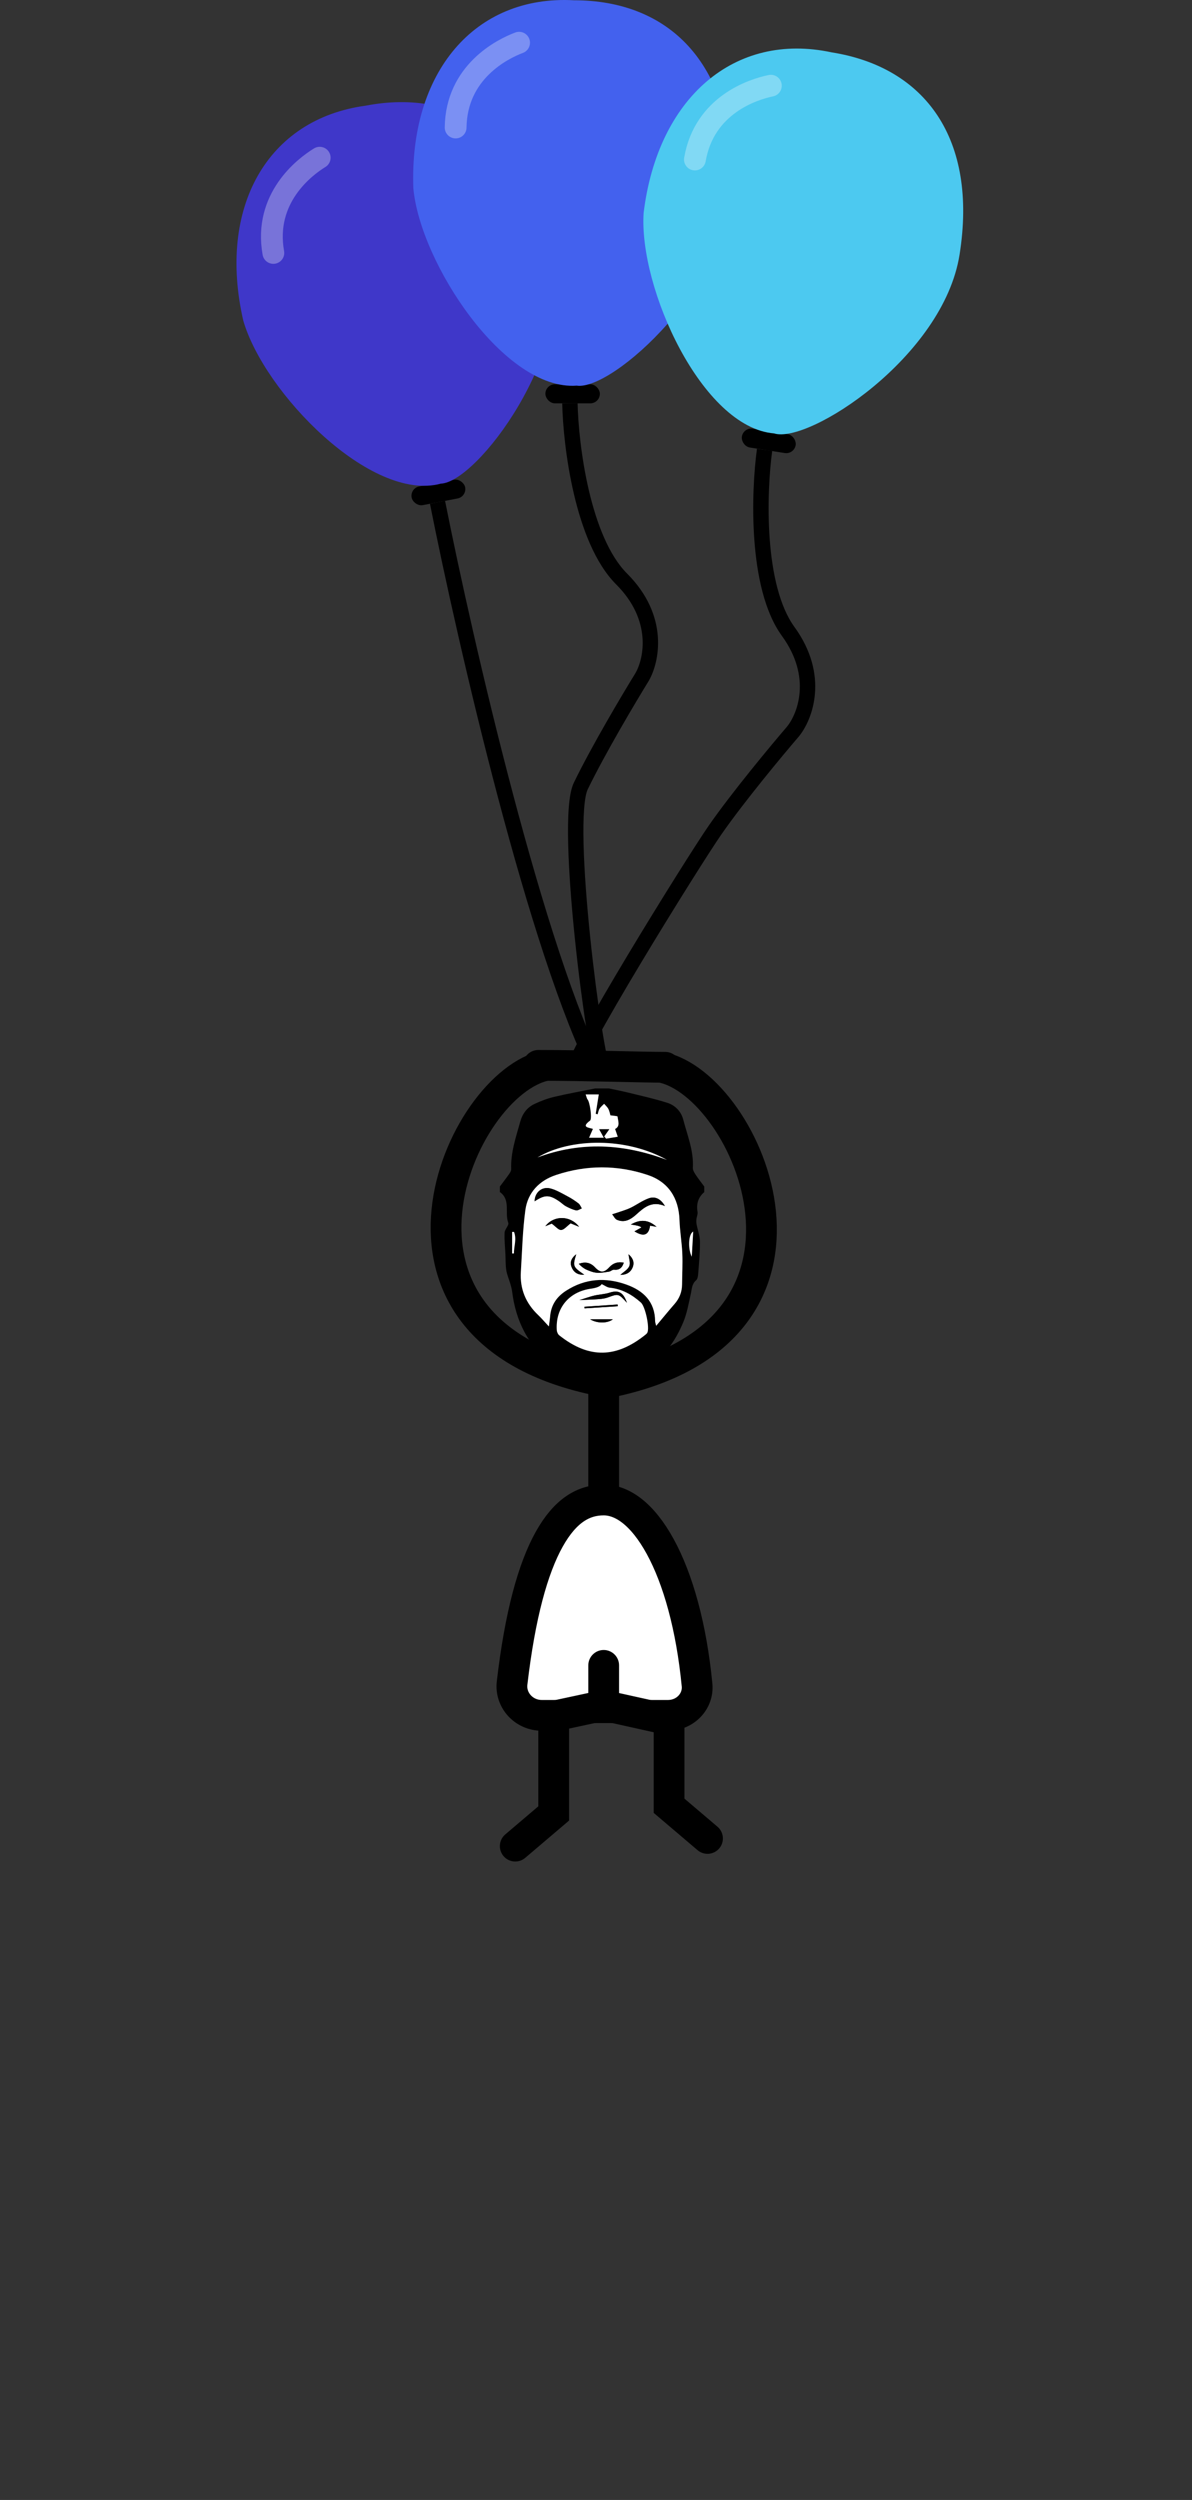 <svg width="310" height="650" viewBox="0 0 310 650" fill="none" xmlns="http://www.w3.org/2000/svg">
<rect x="0" y="0" width="310" height="650" fill="#333333" stroke="none"/>
<rect x="106.591" y="126.934" width="14.163" height="4.957" rx="2.478" transform="rotate(-10.854 106.591 126.934)" fill="black"/>
<path d="M156.095 279.819C139.584 247.86 121.008 167.025 113.784 130.602" stroke="black" stroke-width="4"/>
<path d="M144.229 65.639C149.311 92.142 123.964 125.405 114.656 125.748C96.493 130.673 68.666 102.12 63.261 83.332C56.55 53.971 69.44 30.953 95.091 27.477C119.289 22.837 138.495 35.734 144.229 65.639Z" fill="#3F37C9"/>
<path d="M83.146 41.004C79.144 43.447 68.559 51.559 71.091 65.765" stroke="white" stroke-opacity="0.3" stroke-width="5.665" stroke-linecap="round"/>
<rect x="141.841" y="99.913" width="14.163" height="4.957" rx="2.478" fill="black"/>
<path d="M155.328 279.371C156.085 280.175 157.35 280.213 158.155 279.456C158.959 278.699 158.997 277.434 158.24 276.629L155.328 279.371ZM166.98 176.037L168.682 177.087L168.695 177.066L168.708 177.045L166.98 176.037ZM158.24 276.629C158.462 276.865 158.511 277.059 158.444 276.893C158.409 276.804 158.353 276.643 158.28 276.391C158.136 275.891 157.963 275.17 157.767 274.233C157.376 272.367 156.917 269.771 156.43 266.653C155.455 260.423 154.376 252.192 153.497 243.727C152.618 235.258 151.941 226.591 151.765 219.48C151.677 215.922 151.716 212.789 151.909 210.282C152.109 207.692 152.46 206.033 152.847 205.235L149.248 203.49C148.502 205.028 148.123 207.361 147.921 209.974C147.713 212.67 147.677 215.953 147.767 219.579C147.946 226.838 148.634 235.62 149.519 244.141C150.404 252.667 151.491 260.967 152.478 267.271C152.97 270.42 153.441 273.092 153.852 275.053C154.057 276.03 154.253 276.861 154.437 277.499C154.528 277.816 154.626 278.119 154.733 278.384C154.808 278.573 154.988 279.01 155.328 279.371L158.24 276.629ZM152.847 205.235C157.332 195.984 165.266 182.625 168.682 177.087L165.278 174.987C161.849 180.544 153.826 194.046 149.248 203.49L152.847 205.235ZM168.708 177.045C171.558 172.159 174.037 160.083 163.083 149.13L160.255 151.958C169.696 161.399 167.36 171.417 165.253 175.029L168.708 177.045ZM163.083 149.13C158.4 144.447 155.196 136.242 153.154 127.542C151.13 118.925 150.33 110.196 150.214 104.827L146.215 104.913C146.336 110.519 147.164 119.529 149.259 128.456C151.336 137.3 154.741 146.445 160.255 151.958L163.083 149.13Z" fill="black"/>
<path d="M190.349 46.803C190.349 73.788 159.191 101.683 149.985 100.267C131.219 101.683 109.267 68.401 107.497 48.931C106.435 18.832 123.43 -1.346 149.276 0.07C173.915 0.07 190.349 16.353 190.349 46.803Z" fill="#4361EE"/>
<path d="M134.998 11.105C130.607 12.75 118.684 18.724 118.495 33.153" stroke="white" stroke-opacity="0.3" stroke-width="5.665" stroke-linecap="round"/>
<rect x="193.327" y="111.066" width="14.163" height="4.957" rx="2.478" transform="rotate(9.01 193.327 111.066)" fill="black"/>
<path d="M147.596 279.876C148.218 280.789 149.462 281.025 150.375 280.404C151.288 279.782 151.524 278.538 150.902 277.625L147.596 279.876ZM206.234 190.188L207.751 191.492L207.767 191.473L207.782 191.454L206.234 190.188ZM150.902 277.625C151.112 277.932 151.167 278.217 151.184 278.346C151.202 278.484 151.194 278.573 151.192 278.586C151.19 278.606 151.197 278.536 151.257 278.338C151.373 277.952 151.603 277.363 151.966 276.557C152.684 274.963 153.818 272.753 155.268 270.088C158.163 264.77 162.239 257.783 166.561 250.581C175.216 236.16 184.776 221.012 187.702 216.812L184.421 214.525C181.408 218.848 171.786 234.102 163.132 248.522C158.8 255.74 154.69 262.784 151.755 268.176C150.291 270.865 149.1 273.18 148.319 274.914C147.932 275.773 147.618 276.548 147.427 277.183C147.333 277.495 147.245 277.848 147.211 278.201C147.188 278.44 147.126 279.185 147.596 279.876L150.902 277.625ZM187.702 216.812C193.581 208.378 203.509 196.426 207.751 191.492L204.717 188.884C200.461 193.836 190.422 205.915 184.421 214.525L187.702 216.812ZM207.782 191.454C211.362 187.075 215.702 175.536 206.599 163.003L203.362 165.353C211.208 176.156 207.332 185.685 204.685 188.922L207.782 191.454ZM206.599 163.003C202.707 157.644 200.827 149.039 200.172 140.126C199.524 131.299 200.1 122.552 200.826 117.231L196.863 116.689C196.104 122.245 195.511 131.274 196.183 140.419C196.849 149.479 198.78 159.044 203.362 165.353L206.599 163.003Z" fill="black"/>
<path d="M249.552 66.207C245.326 92.86 210.184 115.531 201.314 112.691C182.558 111.151 166.089 74.842 167.39 55.335C171.054 25.44 190.999 8.173 216.305 13.619C240.64 17.478 254.321 36.133 249.552 66.207Z" fill="#4CC9F0"/>
<path d="M200.475 22.282C195.88 23.22 183.169 27.253 180.723 41.474" stroke="white" stroke-opacity="0.3" stroke-width="5.665" stroke-linecap="round"/>
<path d="M157 390C161.775 390 167.033 393.567 171.717 402.139C176.322 410.563 179.805 422.919 181.282 438.104C181.687 442.269 178.282 446 173.701 446H169.556C168.972 446 168.389 445.936 167.819 445.809L166.95 449.714L167.819 445.809L160.434 444.166C158.18 443.665 155.845 443.657 153.588 444.143L145.807 445.82L146.65 449.731L145.807 445.82C145.253 445.94 144.688 446 144.121 446H140.908C136.209 446 132.66 442.03 133.177 437.6C135.237 419.963 138.581 407.803 142.86 400.162C147.039 392.699 151.795 390 157 390Z" fill="white" stroke="black" stroke-width="8"/>
<path d="M157 345L157 366.794L157 389" stroke="black" stroke-width="8"/>
<path d="M161 433C161 430.791 159.209 429 157 429C154.791 429 153 430.791 153 433H161ZM153 433V440.43H161V433H153ZM153 440.43V448H161V440.43H153Z" fill="black"/>
<path d="M144 471.5L146.591 474.548L148 473.35V471.5H144ZM131.409 476.952C129.726 478.383 129.521 480.907 130.952 482.591C132.383 484.274 134.907 484.479 136.591 483.048L131.409 476.952ZM140 445V471.5H148V445H140ZM141.409 468.452L131.409 476.952L136.591 483.048L146.591 474.548L141.409 468.452Z" fill="black"/>
<path d="M174 469.5L171.409 472.548L170 471.35V469.5H174ZM186.591 474.952C188.274 476.383 188.478 478.907 187.048 480.591C185.617 482.274 183.093 482.479 181.409 481.048L186.591 474.952ZM178 443V469.5H170V443H178ZM176.591 466.452L186.591 474.952L181.409 481.048L171.409 472.548L176.591 466.452Z" fill="black"/>
<path d="M158 359.5C223 346.5 194.5 282 172 277.5" stroke="black" stroke-width="8"/>
<path d="M156.031 359C91.031 346 119.531 281.5 142.031 277" stroke="black" stroke-width="8"/>
<path d="M140 277C152.4 277 167.167 277.5 173 277.5" stroke="black" stroke-width="8" stroke-linecap="round" stroke-linejoin="round"/>
<path d="M130 309.935C130 309.457 130 308.976 130 308.498C130.812 307.414 131.641 306.343 132.417 305.233C132.672 304.867 132.963 304.4 132.949 303.991C132.78 299.677 134.177 295.679 135.305 291.617C135.887 289.53 137.083 287.946 138.987 287.041C140.639 286.258 142.392 285.6 144.17 285.18C147.683 284.347 151.242 283.715 154.784 283C155.98 283 157.179 283 158.375 283C160.049 283.359 161.73 283.675 163.39 284.085C166.784 284.922 170.211 285.672 173.537 286.732C175.595 287.386 177.143 288.984 177.692 291.11C178.763 295.234 180.447 299.242 180.185 303.646C180.153 304.206 180.533 304.853 180.871 305.366C181.582 306.447 182.39 307.464 183.159 308.506V309.942C181.568 311.314 181.054 313.021 181.406 315.089C181.51 315.696 181.18 316.372 181.115 317.022C181.069 317.471 181.083 317.945 181.169 318.387C181.453 319.874 182.028 321.35 182.038 322.837C182.064 325.57 181.794 328.307 181.589 331.041C181.543 331.677 181.449 332.524 181.036 332.876C179.901 333.85 179.944 335.135 179.661 336.385C179.097 338.882 178.666 341.457 177.689 343.795C175.577 348.853 172.477 353.263 167.477 355.878C164.55 357.408 161.418 358.554 158.379 359.869H154.428C150.351 359.237 146.957 357.064 143.757 354.722C137.381 350.056 134.138 343.515 133.182 335.757C133.096 335.067 132.891 334.388 132.697 333.717C132.363 332.564 131.857 331.443 131.67 330.269C131.455 328.929 131.512 327.546 131.448 326.181C131.358 324.281 131.142 322.374 131.232 320.481C131.275 319.604 132.428 318.559 132.187 317.931C131.189 315.319 132.884 311.979 130 309.935ZM170.649 344.722C172.423 342.606 173.889 340.803 175.415 339.054C176.69 337.592 177.358 335.933 177.376 333.997C177.401 331.31 177.559 328.616 177.444 325.937C177.319 323.013 176.812 320.107 176.708 317.187C176.507 311.444 173.784 307.274 168.375 305.481C160.48 302.863 152.485 302.881 144.586 305.51C140.226 306.961 137.252 310.075 136.631 314.626C135.905 319.942 135.79 325.344 135.456 330.714C135.179 335.153 136.753 338.871 139.967 341.931C140.876 342.797 141.691 343.763 142.74 344.887C142.887 343.72 143.01 343.012 143.063 342.298C143.297 339.334 144.741 337.179 147.237 335.581C152.201 332.398 157.46 332.064 162.869 333.986C167.308 335.563 170.351 338.436 170.376 343.569C170.376 343.792 170.476 344.014 170.645 344.729L170.649 344.722ZM156.475 333.871C156.155 334.448 155.215 334.847 153.656 335.067C147.952 335.868 144.428 340.132 144.802 345.843C144.834 346.31 145.093 346.909 145.448 347.19C153.293 353.396 160.362 353.048 167.879 347.006C168.063 346.859 168.253 346.683 168.354 346.478C168.989 345.167 167.822 339.686 166.665 338.659C164.342 336.594 161.741 335.128 158.559 334.801C157.858 334.73 157.205 334.209 156.472 333.868L156.475 333.871ZM157.136 295.492C157.302 295.679 157.467 295.87 157.632 296.056C158.641 295.891 159.647 295.726 160.656 295.557C160.426 294.893 160.193 294.224 159.959 293.546C161.393 292.791 160.703 291.441 160.599 290.302C160.584 290.155 159.478 290.105 158.742 289.99C158.62 289.577 158.512 288.909 158.217 288.337C157.955 287.831 157.488 287.436 157.108 286.991C156.709 287.407 156.231 287.774 155.929 288.251C155.66 288.682 155.581 289.235 155.419 289.735C155.254 289.684 155.085 289.634 154.92 289.584C155.19 287.892 155.459 286.2 155.721 284.552H152.309C152.524 285.134 152.589 285.6 152.84 285.913C153.394 286.599 154.069 290.909 153.43 291.383C151.073 293.14 153.078 293.147 154.198 293.513C153.886 294.232 153.58 294.936 153.196 295.816H157.025C156.544 294.943 156.206 294.332 155.789 293.582H158.483C157.948 294.339 157.539 294.914 157.133 295.492H157.136ZM173.44 301.584C163.084 295.751 148.512 295.751 139.802 300.938C151.088 296.724 162.273 297.382 173.44 301.584ZM180.275 320.215C178.935 320.951 178.946 324.931 179.908 326.745C180.038 324.414 180.156 322.316 180.275 320.215ZM133.678 320.305H133.186V325.912C133.337 325.912 133.491 325.912 133.642 325.912C133.653 324.044 134.407 322.169 133.674 320.308L133.678 320.305Z" fill="black"/>
<path d="M170.649 344.722C170.48 344.007 170.383 343.788 170.379 343.562C170.354 338.426 167.312 335.552 162.873 333.979C157.467 332.061 152.205 332.395 147.241 335.574C144.745 337.176 143.301 339.327 143.067 342.29C143.01 343.005 142.891 343.713 142.744 344.88C141.695 343.756 140.88 342.79 139.971 341.924C136.756 338.864 135.183 335.146 135.46 330.707C135.794 325.34 135.909 319.938 136.634 314.619C137.256 310.068 140.23 306.954 144.59 305.503C152.489 302.874 160.484 302.856 168.379 305.474C173.788 307.266 176.511 311.436 176.712 317.18C176.812 320.1 177.322 323.009 177.448 325.93C177.563 328.613 177.405 331.303 177.38 333.99C177.362 335.926 176.694 337.585 175.419 339.047C173.892 340.796 172.427 342.599 170.652 344.715L170.649 344.722ZM139.044 312.345C141.695 310.585 142.877 310.585 145.474 312.374C146.063 312.78 146.576 313.308 147.201 313.642C148.027 314.08 148.904 314.497 149.805 314.694C150.247 314.791 150.804 314.378 151.31 314.195C151.03 313.753 150.836 313.196 150.448 312.898C149.561 312.216 148.613 311.591 147.622 311.07C146.163 310.305 144.709 309.414 143.143 309.008C140.898 308.43 139.044 310.09 139.044 312.349V312.345ZM172.933 313.574C171.748 311.569 170.279 311.016 168.709 311.573C167.061 312.158 165.602 313.254 164.011 314.03C163.045 314.5 161.993 314.798 160.972 315.158C160.391 315.362 159.798 315.531 159.209 315.718C159.615 316.206 159.924 316.925 160.444 317.148C162.503 318.038 164.097 317.018 165.584 315.671C167.549 313.89 169.561 312.162 172.937 313.574H172.933ZM162.226 328.293C160.685 327.995 159.478 328.376 158.451 329.493C157.1 330.958 156.134 330.987 154.733 329.507C153.577 328.282 152.251 327.984 150.52 328.587C151.098 329.227 151.759 329.769 152.514 330.103C153.372 330.484 154.295 330.847 155.215 330.915C156.267 330.994 157.352 330.786 158.411 330.62C158.842 330.552 159.259 330.082 159.647 330.125C161.016 330.279 161.791 329.676 162.222 328.289L162.226 328.293ZM150.606 318.969C148.308 315.966 144.012 315.951 141.824 318.818C142.579 318.512 143.25 318.239 143.487 318.142C144.518 318.886 145.262 319.841 145.933 319.795C146.713 319.737 147.428 318.796 148.401 318.067C148.897 318.268 149.752 318.62 150.606 318.969ZM164.054 318.38C165.73 318.597 166.64 318.857 166.784 319.159C166.234 319.464 165.699 319.762 165.002 320.154C167.38 321.641 168.713 321.17 169.065 318.674C169.65 318.778 170.074 318.857 170.749 318.976C168.612 317.094 166.515 316.964 164.054 318.38ZM163.462 326.113C163.566 327.215 164.004 328.372 163.659 329.198C163.286 330.096 162.179 330.692 161.332 331.475C162.851 331.479 164.008 330.865 164.55 329.467C165.092 328.077 164.46 326.968 163.462 326.113ZM149.859 326.113C148.652 327.032 148.135 328.128 148.642 329.428C149.18 330.811 150.28 331.547 151.943 331.421C148.969 329.378 148.904 329.22 149.859 326.113Z" fill="white"/>
<path d="M156.475 333.871C157.208 334.212 157.862 334.733 158.562 334.805C161.741 335.128 164.345 336.594 166.669 338.663C167.822 339.69 168.993 345.171 168.357 346.482C168.257 346.687 168.066 346.863 167.883 347.01C160.369 353.051 153.297 353.4 145.452 347.193C145.096 346.913 144.834 346.313 144.806 345.846C144.432 340.132 147.956 335.872 153.659 335.071C155.218 334.853 156.158 334.454 156.479 333.875L156.475 333.871ZM163.045 338.731C162.1 335.958 160.825 335.369 158.501 336.109C157.23 336.515 155.843 336.547 154.536 336.856C153.365 337.132 152.233 337.553 150.685 338.034C152.765 337.93 154.302 337.887 155.836 337.765C156.594 337.704 157.373 337.599 158.081 337.341C160.825 336.331 160.85 336.314 163.045 338.731ZM153.476 343.027C155.333 344.137 157.977 344.108 159.385 343.027H153.476ZM160.66 339.629C160.649 339.478 160.638 339.327 160.628 339.173C157.747 339.367 154.866 339.561 151.986 339.755C151.996 339.895 152.007 340.038 152.018 340.178C154.899 339.995 157.779 339.812 160.663 339.625L160.66 339.629Z" fill="white"/>
<path d="M157.136 295.492C157.546 294.914 157.952 294.339 158.487 293.582H155.793C156.206 294.332 156.547 294.943 157.029 295.816H153.2C153.584 294.936 153.889 294.232 154.202 293.513C153.085 293.147 151.077 293.14 153.433 291.383C154.073 290.906 153.397 286.596 152.844 285.913C152.593 285.601 152.528 285.134 152.313 284.552H155.725C155.463 286.197 155.193 287.892 154.924 289.584C155.089 289.634 155.258 289.684 155.423 289.735C155.585 289.236 155.66 288.682 155.933 288.251C156.235 287.774 156.709 287.407 157.111 286.991C157.488 287.436 157.959 287.831 158.221 288.338C158.516 288.909 158.62 289.577 158.746 289.99C159.478 290.105 160.588 290.155 160.603 290.302C160.707 291.441 161.396 292.791 159.963 293.546C160.2 294.225 160.43 294.893 160.66 295.557C159.651 295.722 158.645 295.888 157.636 296.056C157.471 295.87 157.305 295.679 157.14 295.492H157.136Z" fill="white"/>
<path d="M173.44 301.58C162.269 297.378 151.088 296.721 139.802 300.934C148.516 295.747 163.088 295.747 173.44 301.58Z" fill="white"/>
<path d="M180.275 320.211C180.156 322.313 180.038 324.41 179.909 326.741C178.946 324.928 178.935 320.951 180.275 320.211Z" fill="white"/>
<path d="M133.678 320.301C134.411 322.165 133.657 324.037 133.646 325.905C133.495 325.905 133.34 325.905 133.19 325.905V320.301H133.682H133.678Z" fill="white"/>
<path d="M139.044 312.345C139.044 310.086 140.894 308.427 143.143 309.005C144.709 309.411 146.163 310.302 147.622 311.067C148.613 311.588 149.561 312.213 150.448 312.895C150.84 313.193 151.03 313.753 151.31 314.192C150.804 314.375 150.251 314.788 149.805 314.691C148.9 314.493 148.028 314.077 147.201 313.639C146.576 313.308 146.063 312.776 145.474 312.371C142.88 310.582 141.695 310.582 139.044 312.342V312.345Z" fill="black"/>
<path d="M172.937 313.578C169.56 312.166 167.553 313.894 165.584 315.675C164.097 317.022 162.506 318.042 160.444 317.151C159.924 316.925 159.615 316.21 159.209 315.722C159.798 315.535 160.391 315.366 160.972 315.162C161.992 314.802 163.045 314.504 164.011 314.034C165.599 313.258 167.061 312.162 168.709 311.577C170.279 311.017 171.748 311.577 172.933 313.578H172.937Z" fill="black"/>
<path d="M162.229 328.297C161.798 329.683 161.023 330.283 159.654 330.132C159.266 330.089 158.849 330.559 158.418 330.628C157.359 330.793 156.274 331.001 155.222 330.922C154.302 330.854 153.376 330.491 152.521 330.111C151.766 329.776 151.106 329.231 150.527 328.595C152.258 327.991 153.584 328.289 154.74 329.514C156.138 330.994 157.107 330.965 158.458 329.5C159.485 328.383 160.692 328.002 162.233 328.3L162.229 328.297Z" fill="black"/>
<path d="M150.61 318.973C149.755 318.624 148.9 318.272 148.405 318.071C147.431 318.8 146.716 319.741 145.937 319.799C145.265 319.849 144.522 318.89 143.491 318.146C143.25 318.243 142.579 318.516 141.828 318.822C144.015 315.955 148.315 315.97 150.61 318.973Z" fill="black"/>
<path d="M164.058 318.383C166.515 316.968 168.612 317.097 170.753 318.979C170.078 318.857 169.654 318.782 169.068 318.678C168.716 321.177 167.384 321.648 165.006 320.157C165.706 319.766 166.238 319.471 166.788 319.162C166.644 318.861 165.734 318.601 164.058 318.383Z" fill="black"/>
<path d="M163.462 326.116C164.46 326.971 165.092 328.081 164.55 329.471C164.004 330.868 162.851 331.486 161.332 331.479C162.179 330.696 163.282 330.1 163.659 329.202C164.004 328.375 163.566 327.219 163.462 326.116Z" fill="black"/>
<path d="M149.863 326.116C148.907 329.22 148.972 329.381 151.946 331.425C150.283 331.551 149.184 330.814 148.645 329.431C148.139 328.131 148.656 327.036 149.863 326.116Z" fill="black"/>
<path d="M163.045 338.731C160.85 336.314 160.825 336.332 158.081 337.341C157.373 337.6 156.594 337.704 155.836 337.765C154.302 337.887 152.765 337.93 150.685 338.034C152.23 337.553 153.365 337.133 154.536 336.856C155.843 336.547 157.23 336.515 158.501 336.109C160.825 335.369 162.104 335.958 163.045 338.731Z" fill="black"/>
<path d="M153.476 343.027H159.385C157.977 344.108 155.333 344.137 153.476 343.027Z" fill="black"/>
<path d="M160.66 339.629C157.779 339.812 154.899 339.995 152.014 340.182C152.004 340.042 151.993 339.898 151.982 339.758C154.863 339.564 157.743 339.37 160.624 339.176C160.635 339.327 160.646 339.478 160.656 339.632L160.66 339.629Z" fill="black"/>
</svg>
